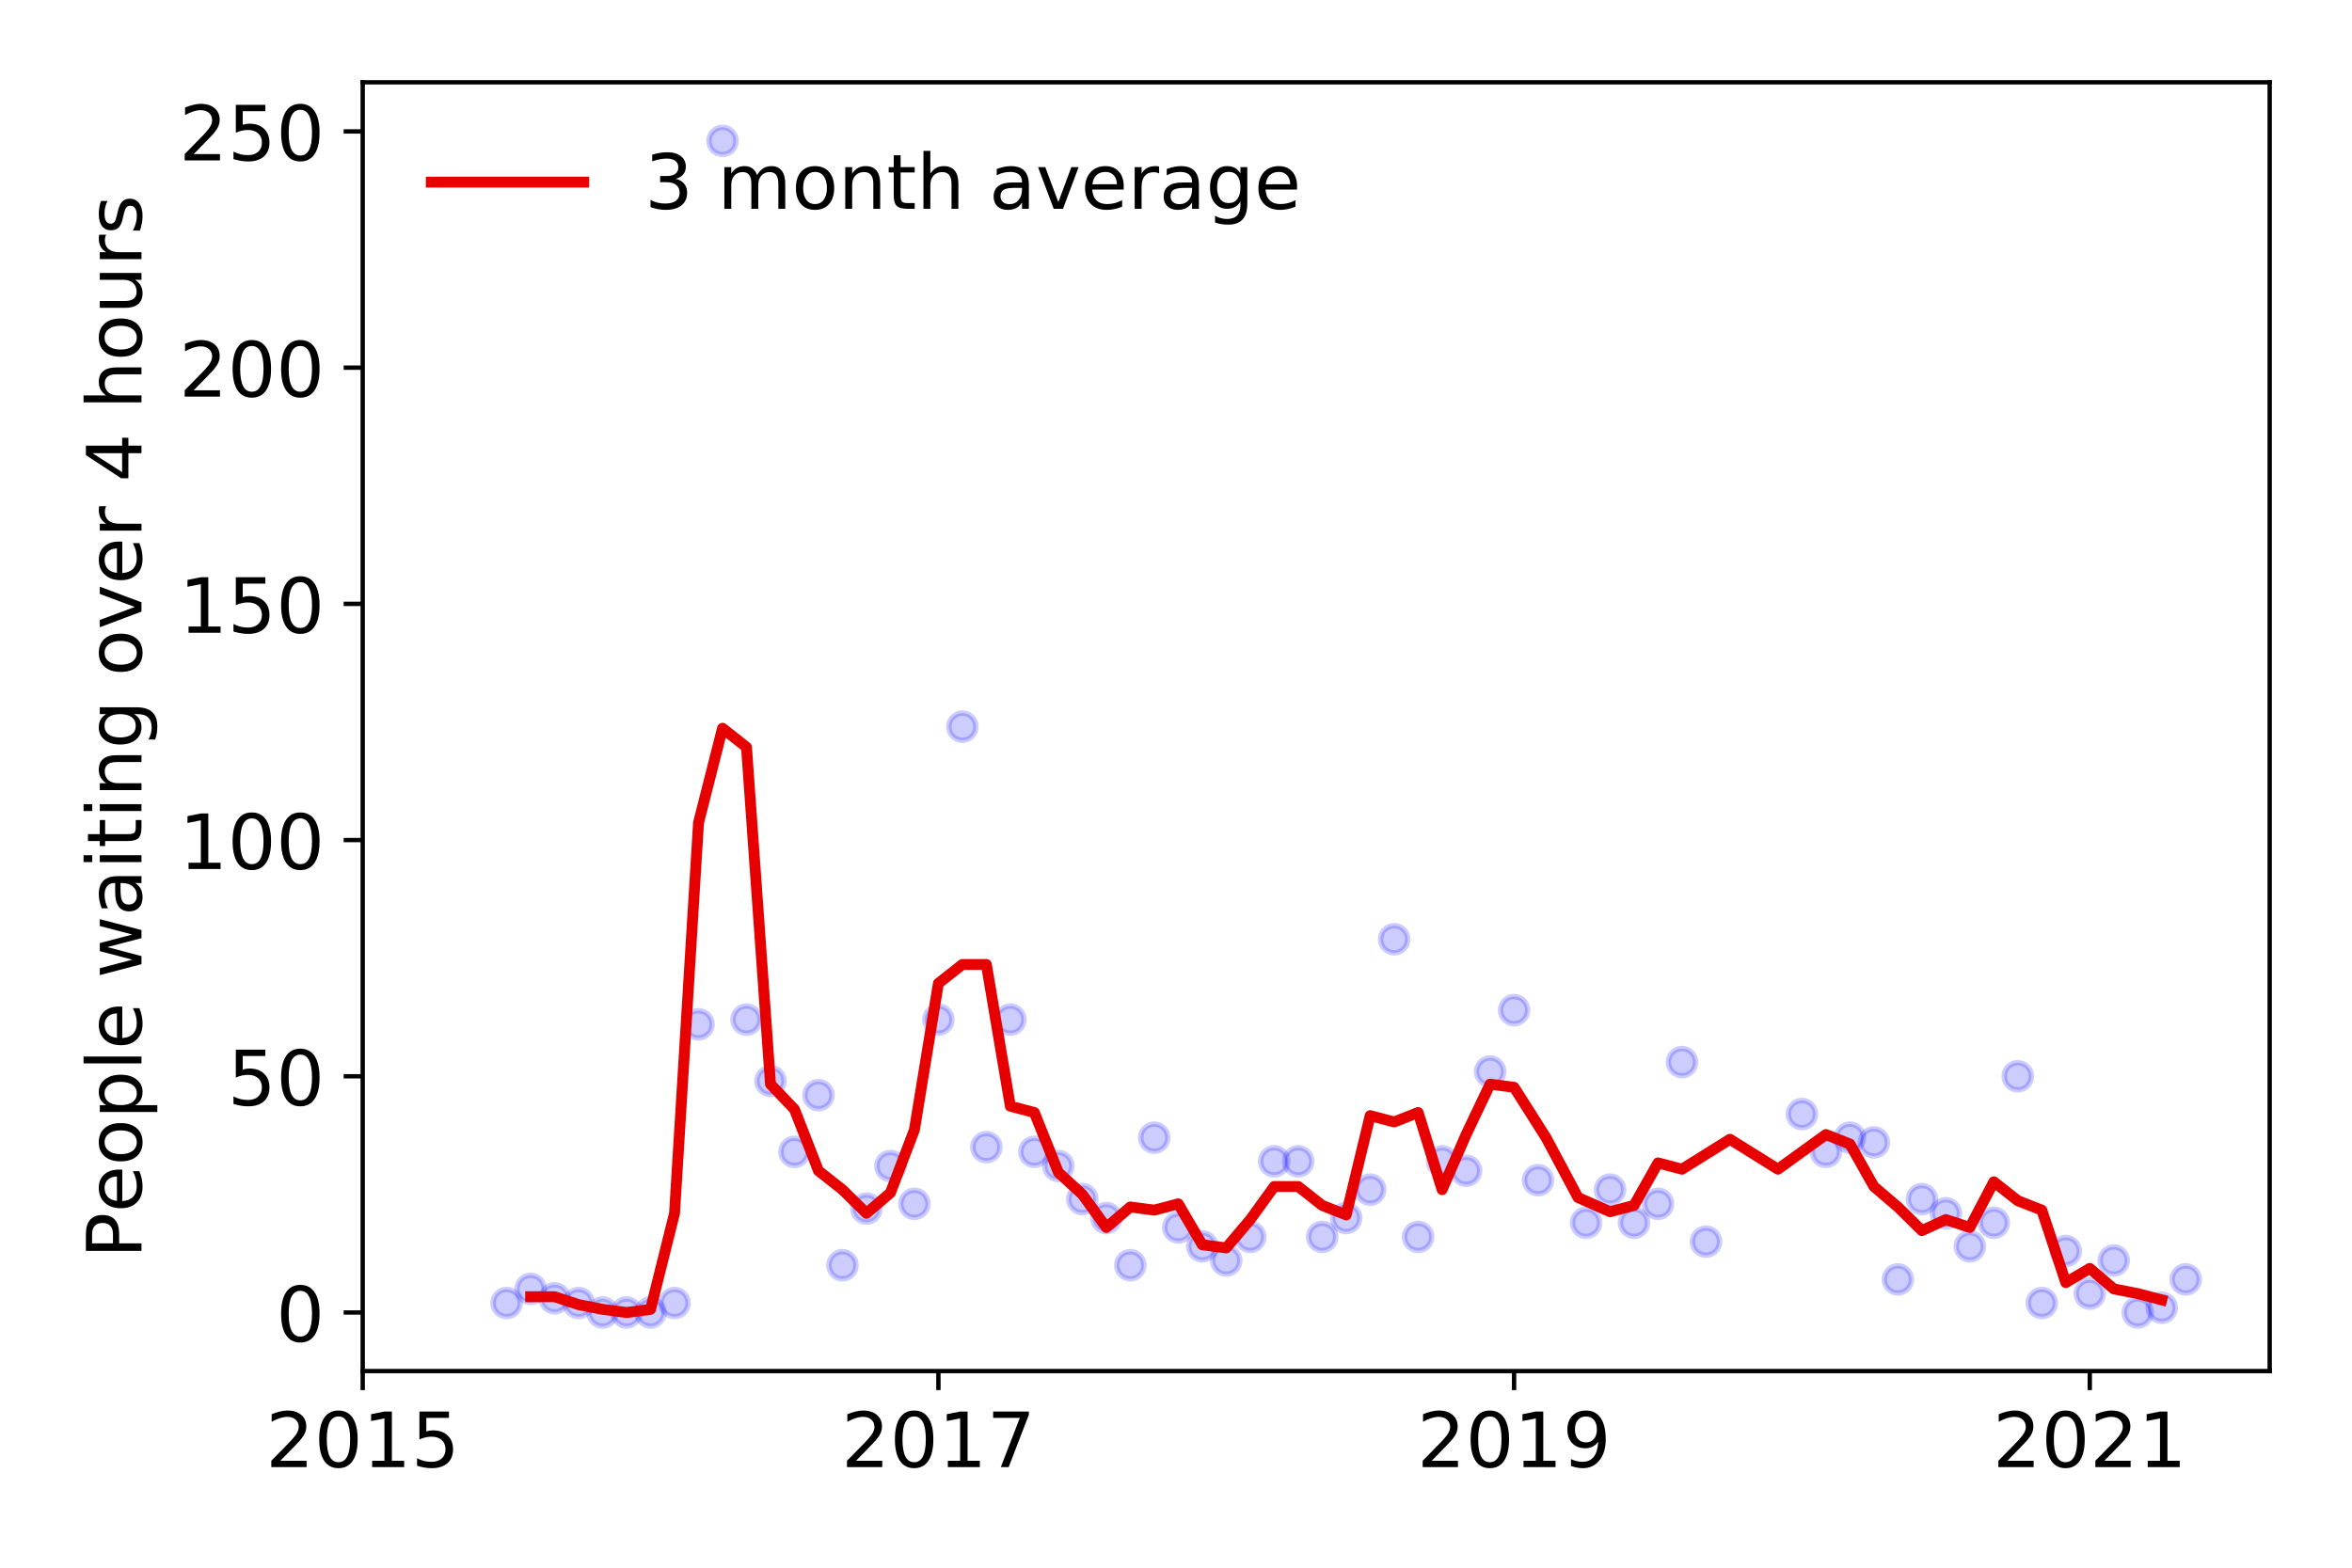 <?xml version="1.0" encoding="utf-8" standalone="no"?>
<!DOCTYPE svg PUBLIC "-//W3C//DTD SVG 1.1//EN"
  "http://www.w3.org/Graphics/SVG/1.1/DTD/svg11.dtd">
<!-- Created with matplotlib (https://matplotlib.org/) -->
<svg height="288pt" version="1.1" viewBox="0 0 432 288" width="432pt" xmlns="http://www.w3.org/2000/svg" xmlns:xlink="http://www.w3.org/1999/xlink">
 <defs>
  <style type="text/css">
*{stroke-linecap:butt;stroke-linejoin:round;}
  </style>
 </defs>
 <g id="figure_1">
  <g id="patch_1">
   <path d="M 0 288 
L 432 288 
L 432 0 
L 0 0 
z
" style="fill:#ffffff;"/>
  </g>
  <g id="axes_1">
   <g id="patch_2">
    <path d="M 66.62 251.88 
L 416.88 251.88 
L 416.88 15.12 
L 66.62 15.12 
z
" style="fill:#ffffff;"/>
   </g>
   <g id="matplotlib.axis_1">
    <g id="xtick_1">
     <g id="line2d_1">
      <defs>
       <path d="M 0 0 
L 0 3.5 
" id="mba2fbb2b2a" style="stroke:#000000;stroke-width:0.8;"/>
      </defs>
      <g>
       <use style="stroke:#000000;stroke-width:0.8;" x="66.62" xlink:href="#mba2fbb2b2a" y="251.88"/>
      </g>
     </g>
     <g id="text_1">
      <!-- 2015 -->
      <defs>
       <path d="M 19.188 8.297 
L 53.609 8.297 
L 53.609 0 
L 7.328 0 
L 7.328 8.297 
Q 12.938 14.109 22.625 23.891 
Q 32.328 33.688 34.812 36.531 
Q 39.547 41.844 41.422 45.531 
Q 43.312 49.219 43.312 52.781 
Q 43.312 58.594 39.234 62.25 
Q 35.156 65.922 28.609 65.922 
Q 23.969 65.922 18.812 64.312 
Q 13.672 62.703 7.812 59.422 
L 7.812 69.391 
Q 13.766 71.781 18.938 73 
Q 24.125 74.219 28.422 74.219 
Q 39.75 74.219 46.484 68.547 
Q 53.219 62.891 53.219 53.422 
Q 53.219 48.922 51.531 44.891 
Q 49.859 40.875 45.406 35.406 
Q 44.188 33.984 37.641 27.219 
Q 31.109 20.453 19.188 8.297 
z
" id="DejaVuSans-50"/>
       <path d="M 31.781 66.406 
Q 24.172 66.406 20.328 58.906 
Q 16.5 51.422 16.5 36.375 
Q 16.5 21.391 20.328 13.891 
Q 24.172 6.391 31.781 6.391 
Q 39.453 6.391 43.281 13.891 
Q 47.125 21.391 47.125 36.375 
Q 47.125 51.422 43.281 58.906 
Q 39.453 66.406 31.781 66.406 
z
M 31.781 74.219 
Q 44.047 74.219 50.516 64.516 
Q 56.984 54.828 56.984 36.375 
Q 56.984 17.969 50.516 8.266 
Q 44.047 -1.422 31.781 -1.422 
Q 19.531 -1.422 13.062 8.266 
Q 6.594 17.969 6.594 36.375 
Q 6.594 54.828 13.062 64.516 
Q 19.531 74.219 31.781 74.219 
z
" id="DejaVuSans-48"/>
       <path d="M 12.406 8.297 
L 28.516 8.297 
L 28.516 63.922 
L 10.984 60.406 
L 10.984 69.391 
L 28.422 72.906 
L 38.281 72.906 
L 38.281 8.297 
L 54.391 8.297 
L 54.391 0 
L 12.406 0 
z
" id="DejaVuSans-49"/>
       <path d="M 10.797 72.906 
L 49.516 72.906 
L 49.516 64.594 
L 19.828 64.594 
L 19.828 46.734 
Q 21.969 47.469 24.109 47.828 
Q 26.266 48.188 28.422 48.188 
Q 40.625 48.188 47.75 41.5 
Q 54.891 34.812 54.891 23.391 
Q 54.891 11.625 47.562 5.094 
Q 40.234 -1.422 26.906 -1.422 
Q 22.312 -1.422 17.547 -0.641 
Q 12.797 0.141 7.719 1.703 
L 7.719 11.625 
Q 12.109 9.234 16.797 8.062 
Q 21.484 6.891 26.703 6.891 
Q 35.156 6.891 40.078 11.328 
Q 45.016 15.766 45.016 23.391 
Q 45.016 31 40.078 35.438 
Q 35.156 39.891 26.703 39.891 
Q 22.75 39.891 18.812 39.016 
Q 14.891 38.141 10.797 36.281 
z
" id="DejaVuSans-53"/>
      </defs>
      <g transform="translate(48.805 269.518)scale(0.14 -0.14)">
       <use xlink:href="#DejaVuSans-50"/>
       <use x="63.623" xlink:href="#DejaVuSans-48"/>
       <use x="127.246" xlink:href="#DejaVuSans-49"/>
       <use x="190.869" xlink:href="#DejaVuSans-53"/>
      </g>
     </g>
    </g>
    <g id="xtick_2">
     <g id="line2d_2">
      <g>
       <use style="stroke:#000000;stroke-width:0.8;" x="172.359" xlink:href="#mba2fbb2b2a" y="251.88"/>
      </g>
     </g>
     <g id="text_2">
      <!-- 2017 -->
      <defs>
       <path d="M 8.203 72.906 
L 55.078 72.906 
L 55.078 68.703 
L 28.609 0 
L 18.312 0 
L 43.219 64.594 
L 8.203 64.594 
z
" id="DejaVuSans-55"/>
      </defs>
      <g transform="translate(154.544 269.518)scale(0.14 -0.14)">
       <use xlink:href="#DejaVuSans-50"/>
       <use x="63.623" xlink:href="#DejaVuSans-48"/>
       <use x="127.246" xlink:href="#DejaVuSans-49"/>
       <use x="190.869" xlink:href="#DejaVuSans-55"/>
      </g>
     </g>
    </g>
    <g id="xtick_3">
     <g id="line2d_3">
      <g>
       <use style="stroke:#000000;stroke-width:0.8;" x="278.098" xlink:href="#mba2fbb2b2a" y="251.88"/>
      </g>
     </g>
     <g id="text_3">
      <!-- 2019 -->
      <defs>
       <path d="M 10.984 1.516 
L 10.984 10.5 
Q 14.703 8.734 18.5 7.812 
Q 22.312 6.891 25.984 6.891 
Q 35.75 6.891 40.891 13.453 
Q 46.047 20.016 46.781 33.406 
Q 43.953 29.203 39.594 26.953 
Q 35.25 24.703 29.984 24.703 
Q 19.047 24.703 12.672 31.312 
Q 6.297 37.938 6.297 49.422 
Q 6.297 60.641 12.938 67.422 
Q 19.578 74.219 30.609 74.219 
Q 43.266 74.219 49.922 64.516 
Q 56.594 54.828 56.594 36.375 
Q 56.594 19.141 48.406 8.859 
Q 40.234 -1.422 26.422 -1.422 
Q 22.703 -1.422 18.891 -0.688 
Q 15.094 0.047 10.984 1.516 
z
M 30.609 32.422 
Q 37.25 32.422 41.125 36.953 
Q 45.016 41.5 45.016 49.422 
Q 45.016 57.281 41.125 61.844 
Q 37.25 66.406 30.609 66.406 
Q 23.969 66.406 20.094 61.844 
Q 16.219 57.281 16.219 49.422 
Q 16.219 41.5 20.094 36.953 
Q 23.969 32.422 30.609 32.422 
z
" id="DejaVuSans-57"/>
      </defs>
      <g transform="translate(260.283 269.518)scale(0.14 -0.14)">
       <use xlink:href="#DejaVuSans-50"/>
       <use x="63.623" xlink:href="#DejaVuSans-48"/>
       <use x="127.246" xlink:href="#DejaVuSans-49"/>
       <use x="190.869" xlink:href="#DejaVuSans-57"/>
      </g>
     </g>
    </g>
    <g id="xtick_4">
     <g id="line2d_4">
      <g>
       <use style="stroke:#000000;stroke-width:0.8;" x="383.837" xlink:href="#mba2fbb2b2a" y="251.88"/>
      </g>
     </g>
     <g id="text_4">
      <!-- 2021 -->
      <g transform="translate(366.022 269.518)scale(0.14 -0.14)">
       <use xlink:href="#DejaVuSans-50"/>
       <use x="63.623" xlink:href="#DejaVuSans-48"/>
       <use x="127.246" xlink:href="#DejaVuSans-50"/>
       <use x="190.869" xlink:href="#DejaVuSans-49"/>
      </g>
     </g>
    </g>
   </g>
   <g id="matplotlib.axis_2">
    <g id="ytick_1">
     <g id="line2d_5">
      <defs>
       <path d="M 0 0 
L -3.5 0 
" id="me1c6b0a58a" style="stroke:#000000;stroke-width:0.8;"/>
      </defs>
      <g>
       <use style="stroke:#000000;stroke-width:0.8;" x="66.62" xlink:href="#me1c6b0a58a" y="241.118"/>
      </g>
     </g>
     <g id="text_5">
      <!-- 0 -->
      <g transform="translate(50.712 246.437)scale(0.14 -0.14)">
       <use xlink:href="#DejaVuSans-48"/>
      </g>
     </g>
    </g>
    <g id="ytick_2">
     <g id="line2d_6">
      <g>
       <use style="stroke:#000000;stroke-width:0.8;" x="66.62" xlink:href="#me1c6b0a58a" y="197.724"/>
      </g>
     </g>
     <g id="text_6">
      <!-- 50 -->
      <g transform="translate(41.805 203.043)scale(0.14 -0.14)">
       <use xlink:href="#DejaVuSans-53"/>
       <use x="63.623" xlink:href="#DejaVuSans-48"/>
      </g>
     </g>
    </g>
    <g id="ytick_3">
     <g id="line2d_7">
      <g>
       <use style="stroke:#000000;stroke-width:0.8;" x="66.62" xlink:href="#me1c6b0a58a" y="154.329"/>
      </g>
     </g>
     <g id="text_7">
      <!-- 100 -->
      <g transform="translate(32.898 159.648)scale(0.14 -0.14)">
       <use xlink:href="#DejaVuSans-49"/>
       <use x="63.623" xlink:href="#DejaVuSans-48"/>
       <use x="127.246" xlink:href="#DejaVuSans-48"/>
      </g>
     </g>
    </g>
    <g id="ytick_4">
     <g id="line2d_8">
      <g>
       <use style="stroke:#000000;stroke-width:0.8;" x="66.62" xlink:href="#me1c6b0a58a" y="110.935"/>
      </g>
     </g>
     <g id="text_8">
      <!-- 150 -->
      <g transform="translate(32.898 116.254)scale(0.14 -0.14)">
       <use xlink:href="#DejaVuSans-49"/>
       <use x="63.623" xlink:href="#DejaVuSans-53"/>
       <use x="127.246" xlink:href="#DejaVuSans-48"/>
      </g>
     </g>
    </g>
    <g id="ytick_5">
     <g id="line2d_9">
      <g>
       <use style="stroke:#000000;stroke-width:0.8;" x="66.62" xlink:href="#me1c6b0a58a" y="67.54"/>
      </g>
     </g>
     <g id="text_9">
      <!-- 200 -->
      <g transform="translate(32.898 72.859)scale(0.14 -0.14)">
       <use xlink:href="#DejaVuSans-50"/>
       <use x="63.623" xlink:href="#DejaVuSans-48"/>
       <use x="127.246" xlink:href="#DejaVuSans-48"/>
      </g>
     </g>
    </g>
    <g id="ytick_6">
     <g id="line2d_10">
      <g>
       <use style="stroke:#000000;stroke-width:0.8;" x="66.62" xlink:href="#me1c6b0a58a" y="24.146"/>
      </g>
     </g>
     <g id="text_10">
      <!-- 250 -->
      <g transform="translate(32.898 29.465)scale(0.14 -0.14)">
       <use xlink:href="#DejaVuSans-50"/>
       <use x="63.623" xlink:href="#DejaVuSans-53"/>
       <use x="127.246" xlink:href="#DejaVuSans-48"/>
      </g>
     </g>
    </g>
    <g id="text_11">
     <!-- People waiting over 4 hours -->
     <defs>
      <path d="M 19.672 64.797 
L 19.672 37.406 
L 32.078 37.406 
Q 38.969 37.406 42.719 40.969 
Q 46.484 44.531 46.484 51.125 
Q 46.484 57.672 42.719 61.234 
Q 38.969 64.797 32.078 64.797 
z
M 9.812 72.906 
L 32.078 72.906 
Q 44.344 72.906 50.609 67.359 
Q 56.891 61.812 56.891 51.125 
Q 56.891 40.328 50.609 34.812 
Q 44.344 29.297 32.078 29.297 
L 19.672 29.297 
L 19.672 0 
L 9.812 0 
z
" id="DejaVuSans-80"/>
      <path d="M 56.203 29.594 
L 56.203 25.203 
L 14.891 25.203 
Q 15.484 15.922 20.484 11.062 
Q 25.484 6.203 34.422 6.203 
Q 39.594 6.203 44.453 7.469 
Q 49.312 8.734 54.109 11.281 
L 54.109 2.781 
Q 49.266 0.734 44.188 -0.344 
Q 39.109 -1.422 33.891 -1.422 
Q 20.797 -1.422 13.156 6.188 
Q 5.516 13.812 5.516 26.812 
Q 5.516 40.234 12.766 48.109 
Q 20.016 56 32.328 56 
Q 43.359 56 49.781 48.891 
Q 56.203 41.797 56.203 29.594 
z
M 47.219 32.234 
Q 47.125 39.594 43.094 43.984 
Q 39.062 48.391 32.422 48.391 
Q 24.906 48.391 20.391 44.141 
Q 15.875 39.891 15.188 32.172 
z
" id="DejaVuSans-101"/>
      <path d="M 30.609 48.391 
Q 23.391 48.391 19.188 42.75 
Q 14.984 37.109 14.984 27.297 
Q 14.984 17.484 19.156 11.844 
Q 23.344 6.203 30.609 6.203 
Q 37.797 6.203 41.984 11.859 
Q 46.188 17.531 46.188 27.297 
Q 46.188 37.016 41.984 42.703 
Q 37.797 48.391 30.609 48.391 
z
M 30.609 56 
Q 42.328 56 49.016 48.375 
Q 55.719 40.766 55.719 27.297 
Q 55.719 13.875 49.016 6.219 
Q 42.328 -1.422 30.609 -1.422 
Q 18.844 -1.422 12.172 6.219 
Q 5.516 13.875 5.516 27.297 
Q 5.516 40.766 12.172 48.375 
Q 18.844 56 30.609 56 
z
" id="DejaVuSans-111"/>
      <path d="M 18.109 8.203 
L 18.109 -20.797 
L 9.078 -20.797 
L 9.078 54.688 
L 18.109 54.688 
L 18.109 46.391 
Q 20.953 51.266 25.266 53.625 
Q 29.594 56 35.594 56 
Q 45.562 56 51.781 48.094 
Q 58.016 40.188 58.016 27.297 
Q 58.016 14.406 51.781 6.484 
Q 45.562 -1.422 35.594 -1.422 
Q 29.594 -1.422 25.266 0.953 
Q 20.953 3.328 18.109 8.203 
z
M 48.688 27.297 
Q 48.688 37.203 44.609 42.844 
Q 40.531 48.484 33.406 48.484 
Q 26.266 48.484 22.188 42.844 
Q 18.109 37.203 18.109 27.297 
Q 18.109 17.391 22.188 11.75 
Q 26.266 6.109 33.406 6.109 
Q 40.531 6.109 44.609 11.75 
Q 48.688 17.391 48.688 27.297 
z
" id="DejaVuSans-112"/>
      <path d="M 9.422 75.984 
L 18.406 75.984 
L 18.406 0 
L 9.422 0 
z
" id="DejaVuSans-108"/>
      <path id="DejaVuSans-32"/>
      <path d="M 4.203 54.688 
L 13.188 54.688 
L 24.422 12.016 
L 35.594 54.688 
L 46.188 54.688 
L 57.422 12.016 
L 68.609 54.688 
L 77.594 54.688 
L 63.281 0 
L 52.688 0 
L 40.922 44.828 
L 29.109 0 
L 18.5 0 
z
" id="DejaVuSans-119"/>
      <path d="M 34.281 27.484 
Q 23.391 27.484 19.188 25 
Q 14.984 22.516 14.984 16.5 
Q 14.984 11.719 18.141 8.906 
Q 21.297 6.109 26.703 6.109 
Q 34.188 6.109 38.703 11.406 
Q 43.219 16.703 43.219 25.484 
L 43.219 27.484 
z
M 52.203 31.203 
L 52.203 0 
L 43.219 0 
L 43.219 8.297 
Q 40.141 3.328 35.547 0.953 
Q 30.953 -1.422 24.312 -1.422 
Q 15.922 -1.422 10.953 3.297 
Q 6 8.016 6 15.922 
Q 6 25.141 12.172 29.828 
Q 18.359 34.516 30.609 34.516 
L 43.219 34.516 
L 43.219 35.406 
Q 43.219 41.609 39.141 45 
Q 35.062 48.391 27.688 48.391 
Q 23 48.391 18.547 47.266 
Q 14.109 46.141 10.016 43.891 
L 10.016 52.203 
Q 14.938 54.109 19.578 55.047 
Q 24.219 56 28.609 56 
Q 40.484 56 46.344 49.844 
Q 52.203 43.703 52.203 31.203 
z
" id="DejaVuSans-97"/>
      <path d="M 9.422 54.688 
L 18.406 54.688 
L 18.406 0 
L 9.422 0 
z
M 9.422 75.984 
L 18.406 75.984 
L 18.406 64.594 
L 9.422 64.594 
z
" id="DejaVuSans-105"/>
      <path d="M 18.312 70.219 
L 18.312 54.688 
L 36.812 54.688 
L 36.812 47.703 
L 18.312 47.703 
L 18.312 18.016 
Q 18.312 11.328 20.141 9.422 
Q 21.969 7.516 27.594 7.516 
L 36.812 7.516 
L 36.812 0 
L 27.594 0 
Q 17.188 0 13.234 3.875 
Q 9.281 7.766 9.281 18.016 
L 9.281 47.703 
L 2.688 47.703 
L 2.688 54.688 
L 9.281 54.688 
L 9.281 70.219 
z
" id="DejaVuSans-116"/>
      <path d="M 54.891 33.016 
L 54.891 0 
L 45.906 0 
L 45.906 32.719 
Q 45.906 40.484 42.875 44.328 
Q 39.844 48.188 33.797 48.188 
Q 26.516 48.188 22.312 43.547 
Q 18.109 38.922 18.109 30.906 
L 18.109 0 
L 9.078 0 
L 9.078 54.688 
L 18.109 54.688 
L 18.109 46.188 
Q 21.344 51.125 25.703 53.562 
Q 30.078 56 35.797 56 
Q 45.219 56 50.047 50.172 
Q 54.891 44.344 54.891 33.016 
z
" id="DejaVuSans-110"/>
      <path d="M 45.406 27.984 
Q 45.406 37.75 41.375 43.109 
Q 37.359 48.484 30.078 48.484 
Q 22.859 48.484 18.828 43.109 
Q 14.797 37.75 14.797 27.984 
Q 14.797 18.266 18.828 12.891 
Q 22.859 7.516 30.078 7.516 
Q 37.359 7.516 41.375 12.891 
Q 45.406 18.266 45.406 27.984 
z
M 54.391 6.781 
Q 54.391 -7.172 48.188 -13.984 
Q 42 -20.797 29.203 -20.797 
Q 24.469 -20.797 20.266 -20.094 
Q 16.062 -19.391 12.109 -17.922 
L 12.109 -9.188 
Q 16.062 -11.328 19.922 -12.344 
Q 23.781 -13.375 27.781 -13.375 
Q 36.625 -13.375 41.016 -8.766 
Q 45.406 -4.156 45.406 5.172 
L 45.406 9.625 
Q 42.625 4.781 38.281 2.391 
Q 33.938 0 27.875 0 
Q 17.828 0 11.672 7.656 
Q 5.516 15.328 5.516 27.984 
Q 5.516 40.672 11.672 48.328 
Q 17.828 56 27.875 56 
Q 33.938 56 38.281 53.609 
Q 42.625 51.219 45.406 46.391 
L 45.406 54.688 
L 54.391 54.688 
z
" id="DejaVuSans-103"/>
      <path d="M 2.984 54.688 
L 12.5 54.688 
L 29.594 8.797 
L 46.688 54.688 
L 56.203 54.688 
L 35.688 0 
L 23.484 0 
z
" id="DejaVuSans-118"/>
      <path d="M 41.109 46.297 
Q 39.594 47.172 37.812 47.578 
Q 36.031 48 33.891 48 
Q 26.266 48 22.188 43.047 
Q 18.109 38.094 18.109 28.812 
L 18.109 0 
L 9.078 0 
L 9.078 54.688 
L 18.109 54.688 
L 18.109 46.188 
Q 20.953 51.172 25.484 53.578 
Q 30.031 56 36.531 56 
Q 37.453 56 38.578 55.875 
Q 39.703 55.766 41.062 55.516 
z
" id="DejaVuSans-114"/>
      <path d="M 37.797 64.312 
L 12.891 25.391 
L 37.797 25.391 
z
M 35.203 72.906 
L 47.609 72.906 
L 47.609 25.391 
L 58.016 25.391 
L 58.016 17.188 
L 47.609 17.188 
L 47.609 0 
L 37.797 0 
L 37.797 17.188 
L 4.891 17.188 
L 4.891 26.703 
z
" id="DejaVuSans-52"/>
      <path d="M 54.891 33.016 
L 54.891 0 
L 45.906 0 
L 45.906 32.719 
Q 45.906 40.484 42.875 44.328 
Q 39.844 48.188 33.797 48.188 
Q 26.516 48.188 22.312 43.547 
Q 18.109 38.922 18.109 30.906 
L 18.109 0 
L 9.078 0 
L 9.078 75.984 
L 18.109 75.984 
L 18.109 46.188 
Q 21.344 51.125 25.703 53.562 
Q 30.078 56 35.797 56 
Q 45.219 56 50.047 50.172 
Q 54.891 44.344 54.891 33.016 
z
" id="DejaVuSans-104"/>
      <path d="M 8.5 21.578 
L 8.5 54.688 
L 17.484 54.688 
L 17.484 21.922 
Q 17.484 14.156 20.5 10.266 
Q 23.531 6.391 29.594 6.391 
Q 36.859 6.391 41.078 11.031 
Q 45.312 15.672 45.312 23.688 
L 45.312 54.688 
L 54.297 54.688 
L 54.297 0 
L 45.312 0 
L 45.312 8.406 
Q 42.047 3.422 37.719 1 
Q 33.406 -1.422 27.688 -1.422 
Q 18.266 -1.422 13.375 4.438 
Q 8.5 10.297 8.5 21.578 
z
M 31.109 56 
z
" id="DejaVuSans-117"/>
      <path d="M 44.281 53.078 
L 44.281 44.578 
Q 40.484 46.531 36.375 47.5 
Q 32.281 48.484 27.875 48.484 
Q 21.188 48.484 17.844 46.438 
Q 14.5 44.391 14.5 40.281 
Q 14.5 37.156 16.891 35.375 
Q 19.281 33.594 26.516 31.984 
L 29.594 31.297 
Q 39.156 29.25 43.188 25.516 
Q 47.219 21.781 47.219 15.094 
Q 47.219 7.469 41.188 3.016 
Q 35.156 -1.422 24.609 -1.422 
Q 20.219 -1.422 15.453 -0.562 
Q 10.688 0.297 5.422 2 
L 5.422 11.281 
Q 10.406 8.688 15.234 7.391 
Q 20.062 6.109 24.812 6.109 
Q 31.156 6.109 34.562 8.281 
Q 37.984 10.453 37.984 14.406 
Q 37.984 18.062 35.516 20.016 
Q 33.062 21.969 24.703 23.781 
L 21.578 24.516 
Q 13.234 26.266 9.516 29.906 
Q 5.812 33.547 5.812 39.891 
Q 5.812 47.609 11.281 51.797 
Q 16.75 56 26.812 56 
Q 31.781 56 36.172 55.266 
Q 40.578 54.547 44.281 53.078 
z
" id="DejaVuSans-115"/>
     </defs>
     <g transform="translate(25.986 231.175)rotate(-90)scale(0.14 -0.14)">
      <use xlink:href="#DejaVuSans-80"/>
      <use x="60.256" xlink:href="#DejaVuSans-101"/>
      <use x="121.779" xlink:href="#DejaVuSans-111"/>
      <use x="182.961" xlink:href="#DejaVuSans-112"/>
      <use x="246.438" xlink:href="#DejaVuSans-108"/>
      <use x="274.221" xlink:href="#DejaVuSans-101"/>
      <use x="335.744" xlink:href="#DejaVuSans-32"/>
      <use x="367.531" xlink:href="#DejaVuSans-119"/>
      <use x="449.318" xlink:href="#DejaVuSans-97"/>
      <use x="510.598" xlink:href="#DejaVuSans-105"/>
      <use x="538.381" xlink:href="#DejaVuSans-116"/>
      <use x="577.59" xlink:href="#DejaVuSans-105"/>
      <use x="605.373" xlink:href="#DejaVuSans-110"/>
      <use x="668.752" xlink:href="#DejaVuSans-103"/>
      <use x="732.229" xlink:href="#DejaVuSans-32"/>
      <use x="764.016" xlink:href="#DejaVuSans-111"/>
      <use x="825.197" xlink:href="#DejaVuSans-118"/>
      <use x="884.377" xlink:href="#DejaVuSans-101"/>
      <use x="945.9" xlink:href="#DejaVuSans-114"/>
      <use x="987.014" xlink:href="#DejaVuSans-32"/>
      <use x="1018.801" xlink:href="#DejaVuSans-52"/>
      <use x="1082.424" xlink:href="#DejaVuSans-32"/>
      <use x="1114.211" xlink:href="#DejaVuSans-104"/>
      <use x="1177.59" xlink:href="#DejaVuSans-111"/>
      <use x="1238.771" xlink:href="#DejaVuSans-117"/>
      <use x="1302.15" xlink:href="#DejaVuSans-114"/>
      <use x="1343.264" xlink:href="#DejaVuSans-115"/>
     </g>
    </g>
   </g>
   <g id="line2d_11">
    <defs>
     <path d="M 0 2.5 
C 0.663 2.5 1.299 2.237 1.768 1.768 
C 2.237 1.299 2.5 0.663 2.5 0 
C 2.5 -0.663 2.237 -1.299 1.768 -1.768 
C 1.299 -2.237 0.663 -2.5 0 -2.5 
C -0.663 -2.5 -1.299 -2.237 -1.768 -1.768 
C -2.237 -1.299 -2.5 -0.663 -2.5 0 
C -2.5 0.663 -2.237 1.299 -1.768 1.768 
C -1.299 2.237 -0.663 2.5 0 2.5 
z
" id="m366a76b5cd" style="stroke:#0000ff;stroke-opacity:0.2;"/>
    </defs>
    <g clip-path="url(#p53b687a257)">
     <use style="fill:#0000ff;fill-opacity:0.2;stroke:#0000ff;stroke-opacity:0.2;" x="401.46" xlink:href="#m366a76b5cd" y="235.043"/>
     <use style="fill:#0000ff;fill-opacity:0.2;stroke:#0000ff;stroke-opacity:0.2;" x="397.054" xlink:href="#m366a76b5cd" y="240.25"/>
     <use style="fill:#0000ff;fill-opacity:0.2;stroke:#0000ff;stroke-opacity:0.2;" x="392.648" xlink:href="#m366a76b5cd" y="241.118"/>
     <use style="fill:#0000ff;fill-opacity:0.2;stroke:#0000ff;stroke-opacity:0.2;" x="388.242" xlink:href="#m366a76b5cd" y="231.571"/>
     <use style="fill:#0000ff;fill-opacity:0.2;stroke:#0000ff;stroke-opacity:0.2;" x="383.837" xlink:href="#m366a76b5cd" y="237.647"/>
     <use style="fill:#0000ff;fill-opacity:0.2;stroke:#0000ff;stroke-opacity:0.2;" x="379.431" xlink:href="#m366a76b5cd" y="229.836"/>
     <use style="fill:#0000ff;fill-opacity:0.2;stroke:#0000ff;stroke-opacity:0.2;" x="375.025" xlink:href="#m366a76b5cd" y="239.382"/>
     <use style="fill:#0000ff;fill-opacity:0.2;stroke:#0000ff;stroke-opacity:0.2;" x="370.619" xlink:href="#m366a76b5cd" y="197.724"/>
     <use style="fill:#0000ff;fill-opacity:0.2;stroke:#0000ff;stroke-opacity:0.2;" x="366.213" xlink:href="#m366a76b5cd" y="224.628"/>
     <use style="fill:#0000ff;fill-opacity:0.2;stroke:#0000ff;stroke-opacity:0.2;" x="361.808" xlink:href="#m366a76b5cd" y="228.968"/>
     <use style="fill:#0000ff;fill-opacity:0.2;stroke:#0000ff;stroke-opacity:0.2;" x="357.402" xlink:href="#m366a76b5cd" y="222.893"/>
     <use style="fill:#0000ff;fill-opacity:0.2;stroke:#0000ff;stroke-opacity:0.2;" x="352.996" xlink:href="#m366a76b5cd" y="220.289"/>
     <use style="fill:#0000ff;fill-opacity:0.2;stroke:#0000ff;stroke-opacity:0.2;" x="348.59" xlink:href="#m366a76b5cd" y="235.043"/>
     <use style="fill:#0000ff;fill-opacity:0.2;stroke:#0000ff;stroke-opacity:0.2;" x="344.185" xlink:href="#m366a76b5cd" y="209.874"/>
     <use style="fill:#0000ff;fill-opacity:0.2;stroke:#0000ff;stroke-opacity:0.2;" x="339.779" xlink:href="#m366a76b5cd" y="209.006"/>
     <use style="fill:#0000ff;fill-opacity:0.2;stroke:#0000ff;stroke-opacity:0.2;" x="335.373" xlink:href="#m366a76b5cd" y="211.61"/>
     <use style="fill:#0000ff;fill-opacity:0.2;stroke:#0000ff;stroke-opacity:0.2;" x="330.967" xlink:href="#m366a76b5cd" y="204.667"/>
     <use style="fill:#0000ff;fill-opacity:0.2;stroke:#0000ff;stroke-opacity:0.2;" x="313.344" xlink:href="#m366a76b5cd" y="228.1"/>
     <use style="fill:#0000ff;fill-opacity:0.2;stroke:#0000ff;stroke-opacity:0.2;" x="308.938" xlink:href="#m366a76b5cd" y="195.12"/>
     <use style="fill:#0000ff;fill-opacity:0.2;stroke:#0000ff;stroke-opacity:0.2;" x="304.532" xlink:href="#m366a76b5cd" y="221.157"/>
     <use style="fill:#0000ff;fill-opacity:0.2;stroke:#0000ff;stroke-opacity:0.2;" x="300.127" xlink:href="#m366a76b5cd" y="224.628"/>
     <use style="fill:#0000ff;fill-opacity:0.2;stroke:#0000ff;stroke-opacity:0.2;" x="295.721" xlink:href="#m366a76b5cd" y="218.553"/>
     <use style="fill:#0000ff;fill-opacity:0.2;stroke:#0000ff;stroke-opacity:0.2;" x="291.315" xlink:href="#m366a76b5cd" y="224.628"/>
     <use style="fill:#0000ff;fill-opacity:0.2;stroke:#0000ff;stroke-opacity:0.2;" x="282.504" xlink:href="#m366a76b5cd" y="216.817"/>
     <use style="fill:#0000ff;fill-opacity:0.2;stroke:#0000ff;stroke-opacity:0.2;" x="278.098" xlink:href="#m366a76b5cd" y="185.573"/>
     <use style="fill:#0000ff;fill-opacity:0.2;stroke:#0000ff;stroke-opacity:0.2;" x="273.692" xlink:href="#m366a76b5cd" y="196.856"/>
     <use style="fill:#0000ff;fill-opacity:0.2;stroke:#0000ff;stroke-opacity:0.2;" x="269.286" xlink:href="#m366a76b5cd" y="215.082"/>
     <use style="fill:#0000ff;fill-opacity:0.2;stroke:#0000ff;stroke-opacity:0.2;" x="264.88" xlink:href="#m366a76b5cd" y="213.346"/>
     <use style="fill:#0000ff;fill-opacity:0.2;stroke:#0000ff;stroke-opacity:0.2;" x="260.475" xlink:href="#m366a76b5cd" y="227.232"/>
     <use style="fill:#0000ff;fill-opacity:0.2;stroke:#0000ff;stroke-opacity:0.2;" x="256.069" xlink:href="#m366a76b5cd" y="172.555"/>
     <use style="fill:#0000ff;fill-opacity:0.2;stroke:#0000ff;stroke-opacity:0.2;" x="251.663" xlink:href="#m366a76b5cd" y="218.553"/>
     <use style="fill:#0000ff;fill-opacity:0.2;stroke:#0000ff;stroke-opacity:0.2;" x="247.257" xlink:href="#m366a76b5cd" y="223.76"/>
     <use style="fill:#0000ff;fill-opacity:0.2;stroke:#0000ff;stroke-opacity:0.2;" x="242.851" xlink:href="#m366a76b5cd" y="227.232"/>
     <use style="fill:#0000ff;fill-opacity:0.2;stroke:#0000ff;stroke-opacity:0.2;" x="238.446" xlink:href="#m366a76b5cd" y="213.346"/>
     <use style="fill:#0000ff;fill-opacity:0.2;stroke:#0000ff;stroke-opacity:0.2;" x="234.04" xlink:href="#m366a76b5cd" y="213.346"/>
     <use style="fill:#0000ff;fill-opacity:0.2;stroke:#0000ff;stroke-opacity:0.2;" x="229.634" xlink:href="#m366a76b5cd" y="227.232"/>
     <use style="fill:#0000ff;fill-opacity:0.2;stroke:#0000ff;stroke-opacity:0.2;" x="225.228" xlink:href="#m366a76b5cd" y="231.571"/>
     <use style="fill:#0000ff;fill-opacity:0.2;stroke:#0000ff;stroke-opacity:0.2;" x="220.823" xlink:href="#m366a76b5cd" y="228.968"/>
     <use style="fill:#0000ff;fill-opacity:0.2;stroke:#0000ff;stroke-opacity:0.2;" x="216.417" xlink:href="#m366a76b5cd" y="225.496"/>
     <use style="fill:#0000ff;fill-opacity:0.2;stroke:#0000ff;stroke-opacity:0.2;" x="212.011" xlink:href="#m366a76b5cd" y="209.006"/>
     <use style="fill:#0000ff;fill-opacity:0.2;stroke:#0000ff;stroke-opacity:0.2;" x="207.605" xlink:href="#m366a76b5cd" y="232.439"/>
     <use style="fill:#0000ff;fill-opacity:0.2;stroke:#0000ff;stroke-opacity:0.2;" x="203.199" xlink:href="#m366a76b5cd" y="223.76"/>
     <use style="fill:#0000ff;fill-opacity:0.2;stroke:#0000ff;stroke-opacity:0.2;" x="198.794" xlink:href="#m366a76b5cd" y="220.289"/>
     <use style="fill:#0000ff;fill-opacity:0.2;stroke:#0000ff;stroke-opacity:0.2;" x="194.388" xlink:href="#m366a76b5cd" y="214.214"/>
     <use style="fill:#0000ff;fill-opacity:0.2;stroke:#0000ff;stroke-opacity:0.2;" x="189.982" xlink:href="#m366a76b5cd" y="211.61"/>
     <use style="fill:#0000ff;fill-opacity:0.2;stroke:#0000ff;stroke-opacity:0.2;" x="185.576" xlink:href="#m366a76b5cd" y="187.309"/>
     <use style="fill:#0000ff;fill-opacity:0.2;stroke:#0000ff;stroke-opacity:0.2;" x="181.17" xlink:href="#m366a76b5cd" y="210.742"/>
     <use style="fill:#0000ff;fill-opacity:0.2;stroke:#0000ff;stroke-opacity:0.2;" x="176.765" xlink:href="#m366a76b5cd" y="133.5"/>
     <use style="fill:#0000ff;fill-opacity:0.2;stroke:#0000ff;stroke-opacity:0.2;" x="172.359" xlink:href="#m366a76b5cd" y="187.309"/>
     <use style="fill:#0000ff;fill-opacity:0.2;stroke:#0000ff;stroke-opacity:0.2;" x="167.953" xlink:href="#m366a76b5cd" y="221.157"/>
     <use style="fill:#0000ff;fill-opacity:0.2;stroke:#0000ff;stroke-opacity:0.2;" x="163.547" xlink:href="#m366a76b5cd" y="214.214"/>
     <use style="fill:#0000ff;fill-opacity:0.2;stroke:#0000ff;stroke-opacity:0.2;" x="159.142" xlink:href="#m366a76b5cd" y="222.025"/>
     <use style="fill:#0000ff;fill-opacity:0.2;stroke:#0000ff;stroke-opacity:0.2;" x="154.736" xlink:href="#m366a76b5cd" y="232.439"/>
     <use style="fill:#0000ff;fill-opacity:0.2;stroke:#0000ff;stroke-opacity:0.2;" x="150.33" xlink:href="#m366a76b5cd" y="201.195"/>
     <use style="fill:#0000ff;fill-opacity:0.2;stroke:#0000ff;stroke-opacity:0.2;" x="145.924" xlink:href="#m366a76b5cd" y="211.61"/>
     <use style="fill:#0000ff;fill-opacity:0.2;stroke:#0000ff;stroke-opacity:0.2;" x="141.518" xlink:href="#m366a76b5cd" y="198.592"/>
     <use style="fill:#0000ff;fill-opacity:0.2;stroke:#0000ff;stroke-opacity:0.2;" x="137.113" xlink:href="#m366a76b5cd" y="187.309"/>
     <use style="fill:#0000ff;fill-opacity:0.2;stroke:#0000ff;stroke-opacity:0.2;" x="132.707" xlink:href="#m366a76b5cd" y="25.882"/>
     <use style="fill:#0000ff;fill-opacity:0.2;stroke:#0000ff;stroke-opacity:0.2;" x="128.301" xlink:href="#m366a76b5cd" y="188.177"/>
     <use style="fill:#0000ff;fill-opacity:0.2;stroke:#0000ff;stroke-opacity:0.2;" x="123.895" xlink:href="#m366a76b5cd" y="239.382"/>
     <use style="fill:#0000ff;fill-opacity:0.2;stroke:#0000ff;stroke-opacity:0.2;" x="119.489" xlink:href="#m366a76b5cd" y="241.118"/>
     <use style="fill:#0000ff;fill-opacity:0.2;stroke:#0000ff;stroke-opacity:0.2;" x="115.084" xlink:href="#m366a76b5cd" y="241.118"/>
     <use style="fill:#0000ff;fill-opacity:0.2;stroke:#0000ff;stroke-opacity:0.2;" x="110.678" xlink:href="#m366a76b5cd" y="241.118"/>
     <use style="fill:#0000ff;fill-opacity:0.2;stroke:#0000ff;stroke-opacity:0.2;" x="106.272" xlink:href="#m366a76b5cd" y="239.382"/>
     <use style="fill:#0000ff;fill-opacity:0.2;stroke:#0000ff;stroke-opacity:0.2;" x="101.866" xlink:href="#m366a76b5cd" y="238.515"/>
     <use style="fill:#0000ff;fill-opacity:0.2;stroke:#0000ff;stroke-opacity:0.2;" x="97.461" xlink:href="#m366a76b5cd" y="236.779"/>
     <use style="fill:#0000ff;fill-opacity:0.2;stroke:#0000ff;stroke-opacity:0.2;" x="93.055" xlink:href="#m366a76b5cd" y="239.382"/>
    </g>
   </g>
   <g id="line2d_12">
    <path clip-path="url(#p53b687a257)" d="M 397.054 238.804 
L 392.648 237.647 
L 388.242 236.779 
L 383.837 233.018 
L 379.431 235.622 
L 375.025 222.314 
L 370.619 220.578 
L 366.213 217.107 
L 361.808 225.496 
L 357.402 224.05 
L 352.996 226.075 
L 348.59 221.735 
L 344.185 217.974 
L 339.779 210.163 
L 335.373 208.428 
L 326.561 214.792 
L 317.75 209.296 
L 308.938 214.792 
L 304.532 213.635 
L 300.127 221.446 
L 295.721 222.603 
L 289.846 220 
L 283.972 209.006 
L 278.098 199.749 
L 273.692 199.17 
L 269.286 208.428 
L 264.88 218.553 
L 260.475 204.378 
L 256.069 206.113 
L 251.663 204.956 
L 247.257 223.182 
L 242.851 221.446 
L 238.446 217.974 
L 234.04 217.974 
L 229.634 224.05 
L 225.228 229.257 
L 220.823 228.678 
L 216.417 221.157 
L 212.011 222.314 
L 207.605 221.735 
L 203.199 225.496 
L 198.794 219.421 
L 194.388 215.371 
L 189.982 204.378 
L 185.576 203.22 
L 181.17 177.184 
L 176.765 177.184 
L 172.359 180.655 
L 167.953 207.56 
L 163.547 219.132 
L 159.142 222.893 
L 154.736 218.553 
L 150.33 215.082 
L 145.924 203.799 
L 141.518 199.17 
L 137.113 137.261 
L 132.707 133.789 
L 128.301 151.147 
L 123.895 222.893 
L 119.489 240.54 
L 115.084 241.118 
L 110.678 240.54 
L 106.272 239.672 
L 101.866 238.225 
L 97.461 238.225 
" style="fill:none;stroke:#e60000;stroke-linecap:square;stroke-width:2;"/>
   </g>
   <g id="patch_3">
    <path d="M 66.62 251.88 
L 66.62 15.12 
" style="fill:none;stroke:#000000;stroke-linecap:square;stroke-linejoin:miter;stroke-width:0.8;"/>
   </g>
   <g id="patch_4">
    <path d="M 416.88 251.88 
L 416.88 15.12 
" style="fill:none;stroke:#000000;stroke-linecap:square;stroke-linejoin:miter;stroke-width:0.8;"/>
   </g>
   <g id="patch_5">
    <path d="M 66.62 251.88 
L 416.88 251.88 
" style="fill:none;stroke:#000000;stroke-linecap:square;stroke-linejoin:miter;stroke-width:0.8;"/>
   </g>
   <g id="patch_6">
    <path d="M 66.62 15.12 
L 416.88 15.12 
" style="fill:none;stroke:#000000;stroke-linecap:square;stroke-linejoin:miter;stroke-width:0.8;"/>
   </g>
   <g id="legend_1">
    <g id="line2d_13">
     <path d="M 79.22 33.458 
L 107.22 33.458 
" style="fill:none;stroke:#e60000;stroke-linecap:square;stroke-width:2;"/>
    </g>
    <g id="line2d_14"/>
    <g id="text_12">
     <!-- 3 month average -->
     <defs>
      <path d="M 40.578 39.312 
Q 47.656 37.797 51.625 33 
Q 55.609 28.219 55.609 21.188 
Q 55.609 10.406 48.188 4.484 
Q 40.766 -1.422 27.094 -1.422 
Q 22.516 -1.422 17.656 -0.516 
Q 12.797 0.391 7.625 2.203 
L 7.625 11.719 
Q 11.719 9.328 16.594 8.109 
Q 21.484 6.891 26.812 6.891 
Q 36.078 6.891 40.938 10.547 
Q 45.797 14.203 45.797 21.188 
Q 45.797 27.641 41.281 31.266 
Q 36.766 34.906 28.719 34.906 
L 20.219 34.906 
L 20.219 43.016 
L 29.109 43.016 
Q 36.375 43.016 40.234 45.922 
Q 44.094 48.828 44.094 54.297 
Q 44.094 59.906 40.109 62.906 
Q 36.141 65.922 28.719 65.922 
Q 24.656 65.922 20.016 65.031 
Q 15.375 64.156 9.812 62.312 
L 9.812 71.094 
Q 15.438 72.656 20.344 73.438 
Q 25.25 74.219 29.594 74.219 
Q 40.828 74.219 47.359 69.109 
Q 53.906 64.016 53.906 55.328 
Q 53.906 49.266 50.438 45.094 
Q 46.969 40.922 40.578 39.312 
z
" id="DejaVuSans-51"/>
      <path d="M 52 44.188 
Q 55.375 50.25 60.062 53.125 
Q 64.75 56 71.094 56 
Q 79.641 56 84.281 50.016 
Q 88.922 44.047 88.922 33.016 
L 88.922 0 
L 79.891 0 
L 79.891 32.719 
Q 79.891 40.578 77.094 44.375 
Q 74.312 48.188 68.609 48.188 
Q 61.625 48.188 57.562 43.547 
Q 53.516 38.922 53.516 30.906 
L 53.516 0 
L 44.484 0 
L 44.484 32.719 
Q 44.484 40.625 41.703 44.406 
Q 38.922 48.188 33.109 48.188 
Q 26.219 48.188 22.156 43.531 
Q 18.109 38.875 18.109 30.906 
L 18.109 0 
L 9.078 0 
L 9.078 54.688 
L 18.109 54.688 
L 18.109 46.188 
Q 21.188 51.219 25.484 53.609 
Q 29.781 56 35.688 56 
Q 41.656 56 45.828 52.969 
Q 50 49.953 52 44.188 
z
" id="DejaVuSans-109"/>
     </defs>
     <g transform="translate(118.42 38.358)scale(0.14 -0.14)">
      <use xlink:href="#DejaVuSans-51"/>
      <use x="63.623" xlink:href="#DejaVuSans-32"/>
      <use x="95.41" xlink:href="#DejaVuSans-109"/>
      <use x="192.822" xlink:href="#DejaVuSans-111"/>
      <use x="254.004" xlink:href="#DejaVuSans-110"/>
      <use x="317.383" xlink:href="#DejaVuSans-116"/>
      <use x="356.592" xlink:href="#DejaVuSans-104"/>
      <use x="419.971" xlink:href="#DejaVuSans-32"/>
      <use x="451.758" xlink:href="#DejaVuSans-97"/>
      <use x="513.037" xlink:href="#DejaVuSans-118"/>
      <use x="572.217" xlink:href="#DejaVuSans-101"/>
      <use x="633.74" xlink:href="#DejaVuSans-114"/>
      <use x="674.854" xlink:href="#DejaVuSans-97"/>
      <use x="736.133" xlink:href="#DejaVuSans-103"/>
      <use x="799.609" xlink:href="#DejaVuSans-101"/>
     </g>
    </g>
   </g>
  </g>
 </g>
 <defs>
  <clipPath id="p53b687a257">
   <rect height="236.76" width="350.26" x="66.62" y="15.12"/>
  </clipPath>
 </defs>
</svg>
